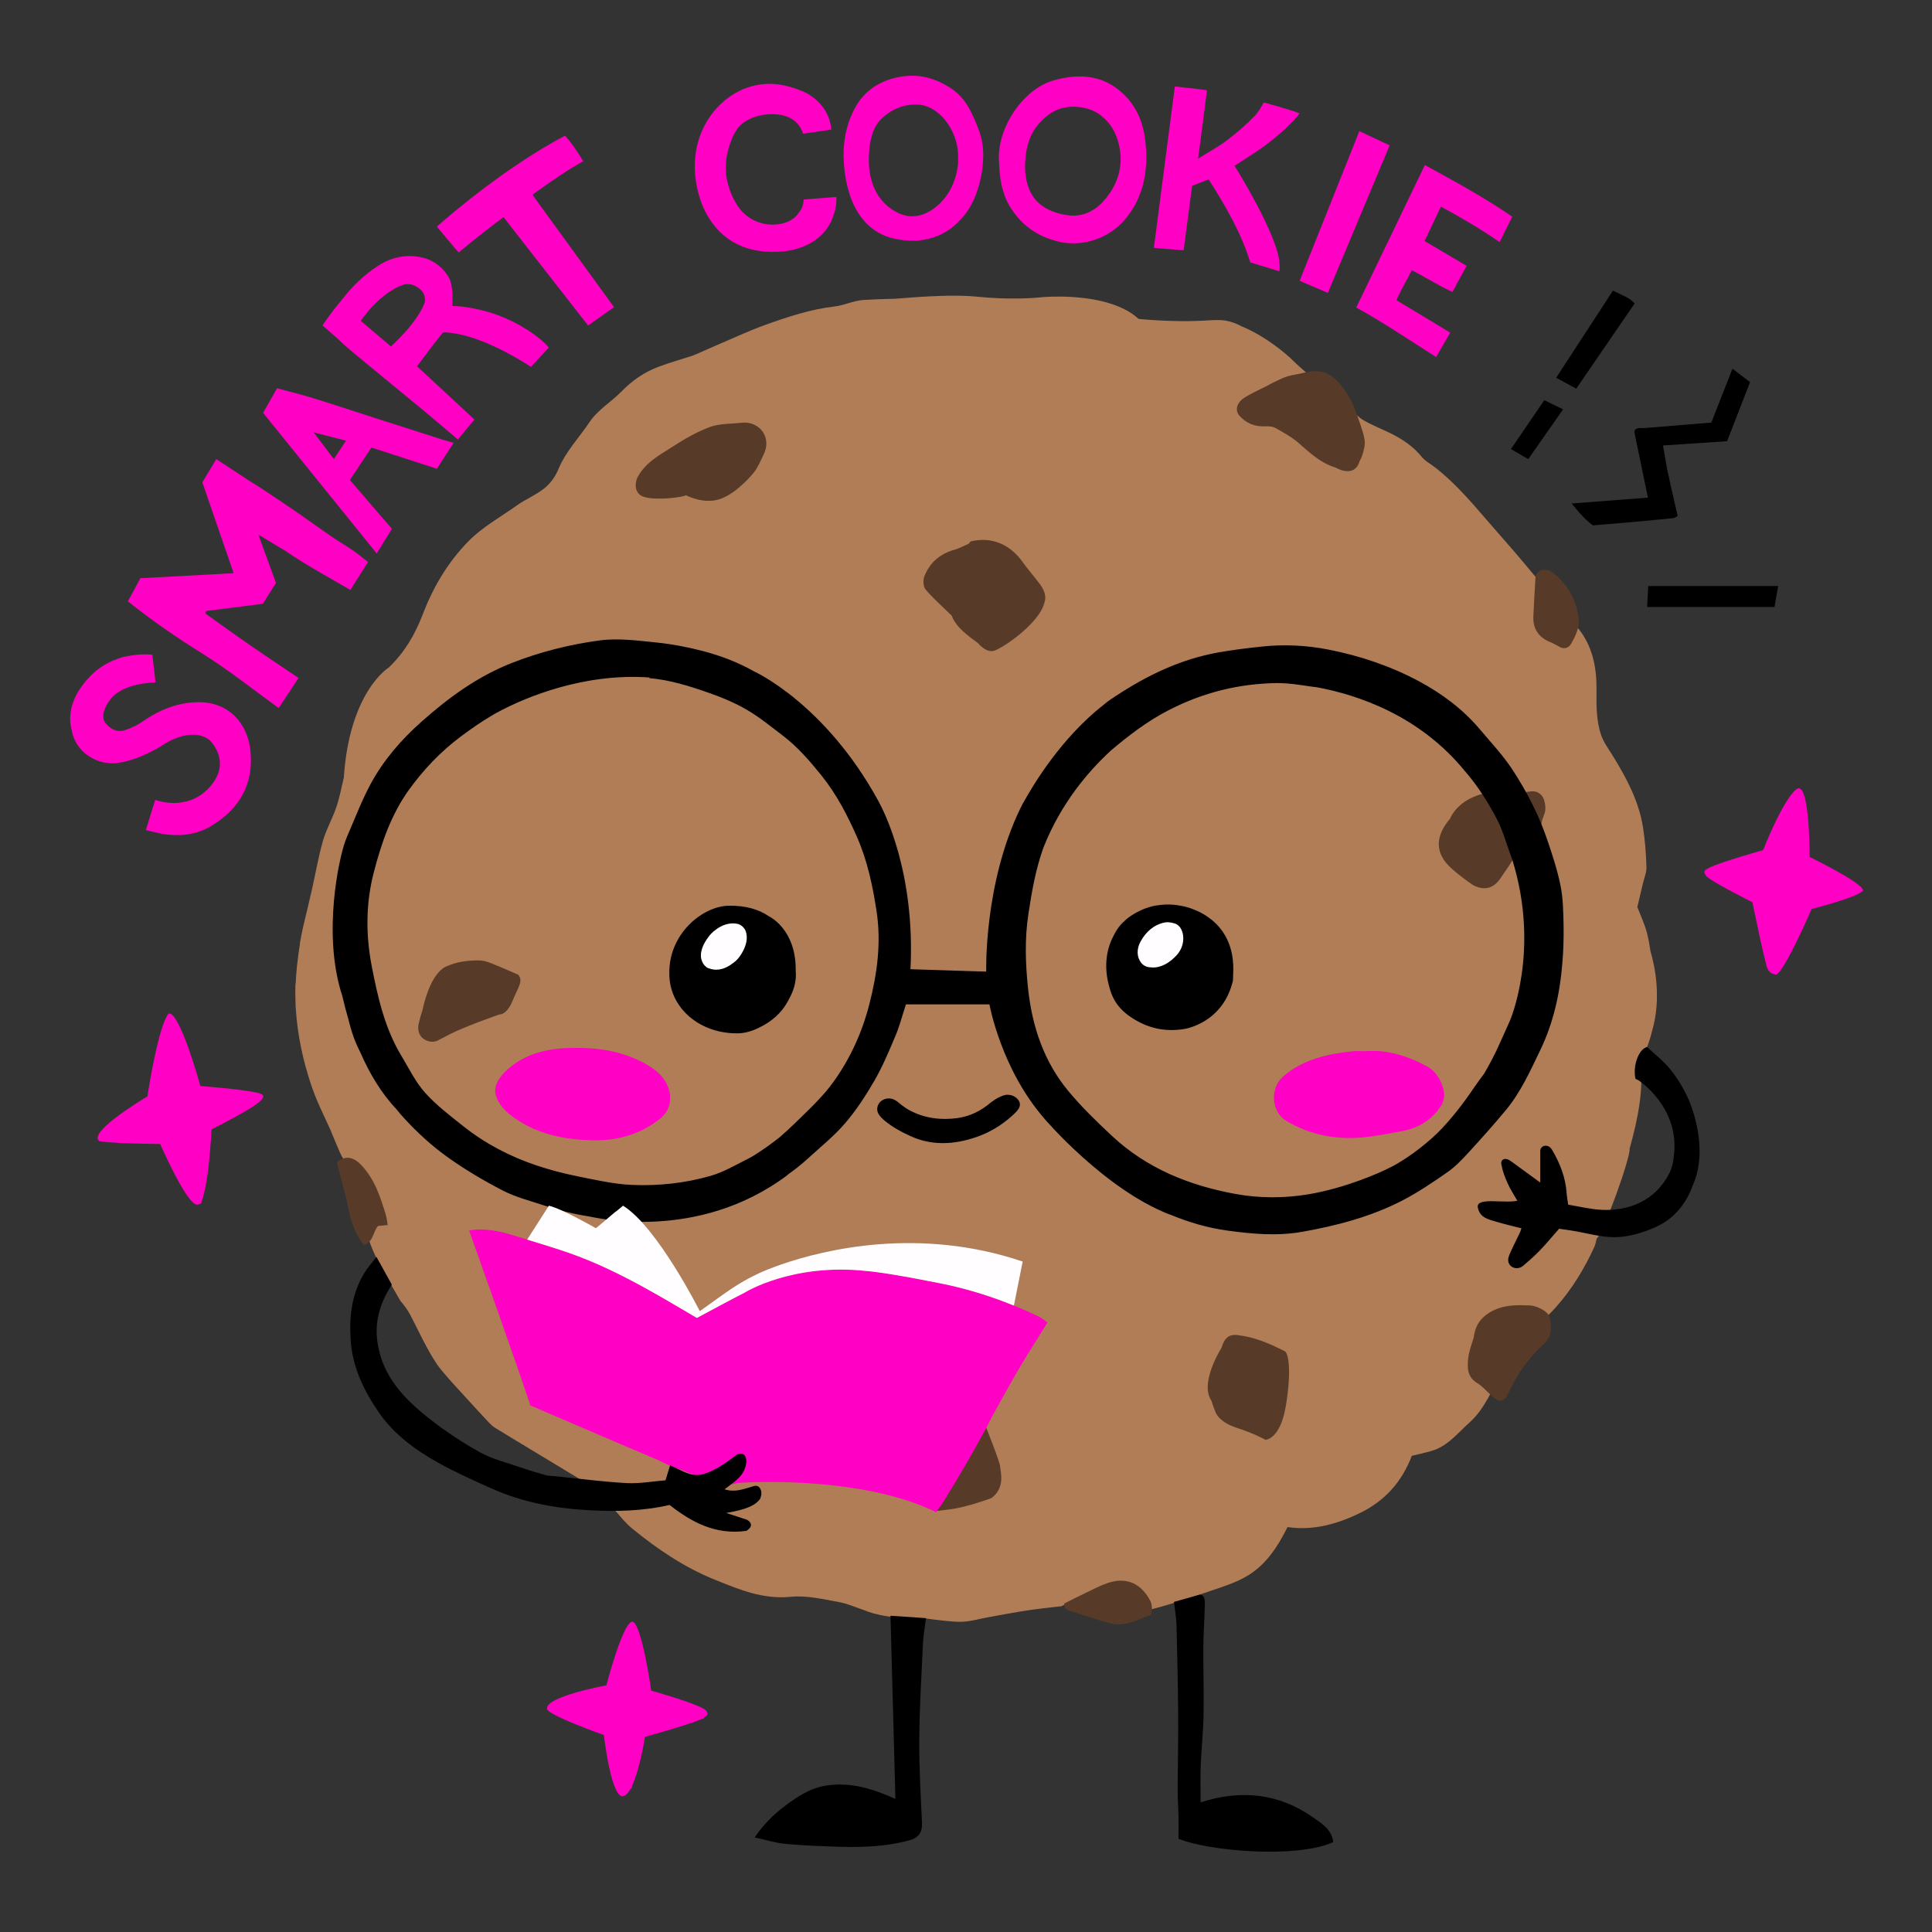<svg xmlns="http://www.w3.org/2000/svg" xmlns:xlink="http://www.w3.org/1999/xlink" width="512" zoomAndPan="magnify" viewBox="0 0 384 384" height="512" preserveAspectRatio="xMidYMid meet" version="1.0"><rect x="0" y="0" width="384" height="384" fill="#333333" stroke="none"/><defs><clipPath id="4cf097b09e"><path d="M 13.188 15 L 370.938 15 L 370.938 358 L 13.188 358 Z M 13.188 15 " clip-rule="nonzero"/></clipPath></defs><path fill="#b17d57" d="M 328.051 189.078 C 327.871 187.879 327.664 186.691 327.371 185.527 C 326.898 183.641 326.027 181.848 325.434 180.281 C 325.855 178.504 326.199 177.066 326.531 175.633 C 326.793 174.531 327.281 173.418 327.246 172.324 C 327.164 169.695 326.973 167.059 326.562 164.465 C 325.75 159.266 323.312 154.711 320.598 150.293 C 319.746 148.902 318.719 147.551 318.215 146.035 C 317.23 143.117 317.297 140.043 317.32 136.973 C 317.352 132.555 316.504 128.336 313.605 124.797 C 309.902 120.273 306.168 115.781 302.406 111.309 C 300.059 108.523 297.621 105.82 295.242 103.055 C 292.184 99.488 289.098 95.953 285.398 93.027 C 284.453 92.277 283.309 91.695 282.562 90.785 C 280.891 88.719 278.75 87.301 276.453 86.156 C 274.484 85.176 272.402 84.418 270.551 83.242 C 270.5 83.199 269.531 82.402 268.125 81.23 C 267.129 80.184 266.188 79.078 265.047 78.215 C 263.621 77.129 262.172 76.066 260.723 75.004 C 259.055 73.578 257.68 72.367 257.137 71.805 C 255.836 70.465 251.539 66.805 246.789 64.867 C 245.398 64.121 243.914 63.625 242.219 63.609 C 241.66 63.602 241.102 63.625 240.543 63.656 C 240.531 63.656 240.516 63.656 240.5 63.656 C 240.418 63.664 240.336 63.664 240.254 63.668 C 239.859 63.691 239.465 63.715 239.078 63.742 C 232.797 64.07 226.301 63.387 226.301 63.387 C 221.785 59.176 213.141 58.871 209.273 58.961 C 209.066 58.961 208.859 58.977 208.656 58.977 C 207.824 59.004 207.32 59.051 207.32 59.051 C 207.23 59.055 207.148 59.07 207.059 59.078 C 205.883 59.207 200.777 59.66 193.953 58.945 C 190.004 58.535 183.469 58.906 177.977 59.375 C 175.848 59.422 173.723 59.488 171.605 59.621 C 169.68 59.746 167.812 60.691 165.879 60.914 C 161.07 61.477 156.527 62.984 152.02 64.605 C 149.094 65.66 146.254 66.984 143.383 68.207 C 141.746 68.906 140.117 69.633 138.492 70.348 C 138.188 70.48 137.887 70.613 137.57 70.719 C 135.383 71.426 133.168 72.055 131.012 72.852 C 128.156 73.906 125.703 75.578 123.562 77.777 C 121.504 79.895 118.855 81.387 117.16 83.918 C 115.07 87.047 112.402 89.766 110.945 93.348 C 110.379 94.727 109.383 96.094 108.23 97.031 C 106.559 98.375 104.484 99.207 102.723 100.461 C 99.461 102.797 95.922 104.695 93.051 107.633 C 88.918 111.859 86.062 116.789 83.973 122.227 C 82.457 126.18 80.383 129.695 77.281 132.664 C 77.281 132.664 69.469 137.391 68.34 154.527 C 67.871 156.52 67.492 158.547 66.836 160.469 C 66.07 162.719 64.852 164.824 64.195 167.094 C 63.289 170.246 62.746 173.5 62.027 176.699 C 61.453 179.219 60.828 181.723 60.25 184.234 C 60.25 184.234 60.203 184.426 60.137 184.754 C 59.93 185.719 59.758 186.668 59.609 187.449 C 59.609 187.516 59.609 187.574 59.609 187.645 C 59.426 188.777 59.23 190.141 59.066 191.652 C 59.023 191.898 59 192.145 58.992 192.391 C 58.902 193.348 58.82 194.344 58.777 195.375 C 58.738 195.516 58.719 195.652 58.711 195.785 C 58.672 196.914 58.688 198.035 58.734 199.148 C 58.738 199.355 58.738 199.566 58.746 199.773 C 58.754 200.027 58.77 200.258 58.793 200.473 C 59.113 205.688 60.211 210.781 61.887 215.758 C 62.902 218.805 64.383 221.703 65.707 224.645 C 65.707 224.645 66.926 227.637 67.543 229.02 C 67.551 229.035 67.559 229.047 67.566 229.062 C 67.676 229.316 67.773 229.516 67.832 229.621 C 68.184 230.297 68.605 230.938 69.066 231.523 C 70.426 233.254 71.32 235.02 71.602 237.145 C 71.742 238.199 71.773 239.27 71.891 240.332 C 71.996 241.32 72.027 242.344 72.301 243.289 C 72.82 245.07 73.414 246.848 74.129 248.555 C 74.777 250.086 75.594 251.551 76.406 253.012 C 77.43 254.879 78.523 256.711 79.586 258.562 C 80.328 259.418 80.984 260.309 81.496 261.266 C 82.656 263.457 83.699 265.707 84.887 267.879 C 85.727 269.406 86.605 270.961 87.711 272.297 C 89.652 274.652 91.773 276.859 93.824 279.117 C 94.625 280 95.43 280.891 96.262 281.754 C 96.945 282.461 97.578 283.285 98.395 283.789 C 104.023 287.242 109.703 290.609 115.34 294.047 C 117.414 295.309 119.414 296.684 121.227 297.867 C 121.406 298.633 121.375 299.164 121.629 299.457 C 122.938 300.965 124.164 302.59 125.695 303.848 C 130.723 307.953 136.117 311.586 142.148 314.008 C 146.898 315.918 151.629 317.922 157.098 317.379 C 160.305 317.062 163.672 317.855 166.906 318.457 C 168.609 318.777 170.223 319.551 171.887 320.07 L 171.879 320.07 C 171.879 320.07 175.559 321.891 184.004 321.68 C 185.223 321.836 186.441 322.023 187.672 322.133 C 189.023 322.262 190.398 322.426 191.742 322.305 C 193.312 322.164 194.859 321.719 196.422 321.438 C 199.039 320.961 201.652 320.469 204.285 320.07 C 206.418 319.742 208.574 319.535 210.719 319.273 C 210.969 319.387 211.23 319.016 211.488 319.016 C 212.879 319.008 214.27 319.031 215.652 319.156 C 216.871 319.258 218.078 319.562 219.305 319.676 C 220.887 319.824 222.477 319.914 224.07 319.938 C 225.766 319.965 227.543 320.203 229.133 319.789 C 232.969 318.793 236.746 317.535 240.492 316.242 C 243.051 315.367 245.703 314.559 247.984 313.176 C 251.586 310.992 253.902 307.547 255.91 303.512 C 260.953 304.27 265.809 302.945 270.469 300.637 C 275.34 298.23 278.66 294.465 280.609 289.352 C 281.105 289.242 281.574 289.145 282.043 289.02 C 283.094 288.742 284.176 288.535 285.188 288.156 C 288.035 287.086 289.879 284.688 292.059 282.75 C 295.16 279.992 296.543 276.07 298.645 272.633 C 300.16 270.145 301.855 267.734 303.715 265.492 C 305.402 263.457 307.516 261.785 309.262 259.801 C 312.43 256.23 314.898 252.18 316.883 247.844 C 317.098 247.375 317.18 246.848 317.371 246.141 C 318.562 245.43 324.168 229.895 323.898 228.312 C 325.633 222.074 326.754 216.242 325.98 210.977 C 327.203 208.852 327.938 206.777 328.406 204.715 L 328.422 204.715 C 330.203 198.375 328.973 192.242 328.051 189.078 Z M 328.051 189.078 " fill-opacity="1" fill-rule="nonzero"/><path fill="#573b28" d="M 308.004 261.816 C 308.457 263.777 308.445 265.691 306.793 267.188 C 303.836 269.859 301.582 273.039 299.926 276.648 C 298.934 278.789 298.074 278.91 296.273 277.238 C 295.41 276.434 294.617 275.512 293.621 274.91 C 291.531 273.648 291.613 271.688 291.844 269.75 C 292.008 268.418 292.543 267.133 292.914 265.828 C 293.152 263.984 293.812 262.566 295.246 261.445 C 297.492 259.691 300.086 259.355 302.801 259.422 C 303.098 259.43 303.402 259.469 303.699 259.453 C 305.305 259.371 307.723 260.629 308.004 261.816 Z M 71.758 231.516 C 70.184 229.879 68.664 229.664 67.008 230.938 C 67.066 231.309 67.105 231.707 67.207 232.094 C 67.863 234.648 68.652 237.184 69.148 239.77 C 69.684 242.555 70.449 245.184 72.375 247.465 C 74.25 246.824 74.113 244.781 75.156 243.668 C 75.719 243.617 76.242 243.562 77.066 243.488 C 76.918 242.664 76.859 242.027 76.68 241.426 C 75.586 237.852 74.441 234.301 71.758 231.516 Z M 298.242 174.555 C 300.258 171.68 302.859 167.512 302.859 167.512 C 303.441 167.223 303.984 166.82 304.438 166.352 C 306.535 164.676 306.242 164.035 306.562 162.848 C 306.684 162.594 306.77 162.34 306.84 162.082 C 306.844 162.059 306.852 162.043 306.859 162.023 C 307.328 161.035 307.172 159.883 306.875 158.938 C 306.535 157.84 305.449 157.141 304.305 157.289 L 302.848 157.477 C 290.625 155.836 288.23 162.691 288.23 162.691 C 285.113 166.332 285.219 169.734 288.57 172.676 C 289.887 173.832 291.285 174.91 292.734 175.891 C 294.008 176.598 296.371 177.348 298.242 174.555 Z M 313.789 123.156 C 313.441 119.621 311.828 116.508 309.074 114.168 C 308.742 113.879 308.363 113.605 307.93 113.418 C 305.828 112.832 305.305 114.059 305.18 114.852 C 305.164 115.051 305.156 115.254 305.145 115.453 L 305.145 115.461 C 305.008 117.77 304.875 120.125 304.766 122.512 C 304.652 124.984 305.828 126.707 308.152 127.637 C 308.734 127.867 309.27 128.199 309.922 128.543 C 309.922 128.543 311.543 129.621 312.48 127.582 C 313.223 126.262 313.93 124.598 313.789 123.156 Z M 269.48 81.809 C 268.832 79.895 267.836 78.223 266.566 76.602 C 264.609 74.113 262.312 73.258 259.293 74.062 C 258.156 74.367 256.969 74.465 255.852 74.812 C 254.855 75.125 253.918 75.645 252.961 76.082 C 252.602 76.246 252.27 76.453 251.926 76.641 C 250.395 77.434 248.797 78.109 247.348 79.039 C 245.75 80.059 245.406 81.586 246.371 82.656 C 247.711 84.129 249.383 84.824 251.406 84.738 C 252.113 84.707 252.93 84.742 253.516 85.078 C 255.133 85.984 256.805 86.891 258.18 88.109 C 260.379 90.055 262.512 92.039 265.473 92.945 C 265.473 92.945 269.203 95.203 270.23 91.652 C 270.438 91.34 270.602 90.977 270.73 90.59 C 271.07 89.535 271.406 88.316 271.203 87.277 C 270.848 85.414 270.09 83.621 269.48 81.809 Z M 203.305 111.762 C 200.754 108.172 197.156 106.652 193.051 107.578 C 192.777 107.637 192.586 108.055 192.59 108.047 C 191.469 108.531 190.629 109.012 189.73 109.258 C 186.836 110.055 184.777 111.82 183.715 114.578 C 183.426 115.328 183.5 116.625 183.977 117.184 C 185.477 118.953 187.254 120.496 189.148 122.355 C 190.07 124.738 192.281 126.262 194.398 127.844 C 194.398 127.844 195.816 129.605 197.312 129.41 C 198.809 129.211 206.621 123.988 207.602 119.723 C 208.031 118.551 207.559 117.273 206.695 116.113 C 205.602 114.637 204.367 113.262 203.305 111.762 Z M 149.02 84.105 C 148.488 83.98 147.91 83.973 147.367 84.031 C 145.242 84.262 142.973 84.164 141.027 84.895 C 138.371 85.879 135.867 87.367 133.48 88.91 C 131.02 90.508 128.297 91.891 126.656 94.957 C 126.656 94.957 125.672 97.156 127.227 98.383 C 128.492 99.379 132.75 99.191 135.102 98.762 C 135.68 98.68 136.125 98.57 136.348 98.434 C 136.348 98.434 139.953 100.402 143.344 99.109 C 146.734 97.816 149.785 93.977 149.785 93.977 C 150.66 92.871 151.219 91.512 151.836 90.219 C 153.094 87.559 151.797 84.773 149.02 84.105 Z M 255.332 268.555 C 254.52 268.195 250.566 265.945 246.434 265.426 C 244.328 265.023 243.406 265.828 242.789 267.883 C 242.789 267.883 239.914 272.371 240.047 275.973 C 240.039 275.98 240.031 275.988 240.031 275.988 C 240.039 276.004 240.039 276.027 240.047 276.043 C 240.09 276.895 240.301 277.703 240.766 278.383 C 241.012 279.16 241.289 279.957 241.613 280.727 C 241.613 280.727 242.246 282.652 245.801 283.789 C 249.348 284.926 251.512 286.172 251.512 286.172 C 251.512 286.172 254.453 286.18 255.578 279.406 C 256.699 272.641 256.141 268.91 255.332 268.555 Z M 196.004 283.723 C 196.004 283.723 191.129 291.871 189.93 294.168 C 188.734 296.461 185.738 300.383 185.738 300.383 L 189.016 299.961 C 192.293 299.539 197.051 297.762 197.051 297.762 C 199.938 295.621 198.793 292.375 198.793 291.531 C 198.793 290.676 196.004 283.723 196.004 283.723 Z M 220.07 314.668 C 218.531 315.203 217.082 315.984 215.602 316.688 C 214.285 317.312 212.984 317.988 211.512 318.719 C 211.512 318.719 211.43 319.734 212.293 320.023 C 215.059 320.961 217.84 321.875 220.648 322.641 C 223.578 323.441 226.086 321.891 228.754 320.969 C 228.754 320.969 229.258 319.758 228.699 318.309 C 226.871 314.742 223.93 313.324 220.07 314.668 Z M 97.539 191.418 C 96.773 191.113 95.914 190.875 95.102 190.883 C 92.961 190.895 90.852 191.125 88.836 192.039 C 88.836 192.039 85.773 192.715 84.012 200.582 L 84.02 200.598 C 83.707 201.562 83.422 202.535 83.199 203.516 C 82.945 204.645 83.238 206.066 84.582 206.719 C 85.133 206.988 85.645 207.09 86.137 207.055 C 86.137 207.055 86.168 207.055 86.219 207.039 C 86.664 206.988 87.094 206.816 87.504 206.535 C 87.957 206.316 88.547 206.035 89.332 205.605 C 92.023 204.156 99.23 201.637 99.23 201.637 C 99.23 201.637 100.699 201.809 101.852 198.973 C 103.004 196.133 104.062 195.012 103.004 193.734 C 101.273 192.992 99.43 192.152 97.539 191.418 Z M 97.539 191.418 " fill-opacity="1" fill-rule="nonzero"/><g clip-path="url(#4cf097b09e)"><path fill="#ff00c4" d="M 138.371 36.371 C 137.703 32.234 138.207 28.102 140.371 24.336 C 143.547 18.816 149.637 15.512 156.133 17.043 C 157.285 17.316 158.387 17.652 159.395 18.098 C 159.395 18.098 164.668 19.922 165.238 25.746 C 163.055 26.074 161.203 26.348 159.625 26.586 C 157.938 21.363 151.352 22.895 151.352 22.895 C 149.316 23.25 147.391 24.301 146.402 25.809 C 145.566 27.086 145.027 28.613 144.652 30.109 C 144.238 31.75 144.141 33.34 144.34 34.863 L 144.328 34.855 C 144.328 34.855 144.371 35.242 144.512 35.852 C 144.527 35.926 144.543 35.992 144.566 36.066 C 144.875 37.402 145.574 39.609 147.02 41.48 C 148.957 44.008 152.312 45.152 155.418 44.445 C 156.684 44.156 157.938 43.516 158.773 42.277 C 158.801 42.238 158.832 42.195 158.867 42.156 C 158.883 42.133 158.906 42.121 158.922 42.09 C 159.375 41.48 159.68 40.707 159.738 39.66 C 161.699 39.504 163.648 39.348 165.605 39.191 C 165.613 39.184 165.641 39.156 165.641 39.156 L 165.605 39.191 L 165.598 39.191 L 165.598 39.199 L 166.23 39.148 C 166.305 40.695 165.953 42.074 165.531 43.168 C 165.285 43.867 164.965 44.504 164.586 45.09 C 164.586 45.09 164.586 45.098 164.578 45.098 C 164.488 45.238 164.398 45.375 164.312 45.508 C 164.289 45.543 164.25 45.59 164.25 45.59 L 164.25 45.582 C 162.289 48.234 158.988 49.695 155.434 49.988 C 149.492 50.477 144.371 48.672 141.039 43.555 C 139.672 41.465 138.773 38.859 138.371 36.371 Z M 91.176 50.172 C 91.176 50.172 95.316 46.688 100.09 43.152 L 102.164 45.828 C 107.094 52.148 111.973 58.402 116.887 64.695 C 118.684 63.426 120.352 62.25 122.051 61.055 C 117.145 54.297 112.305 47.625 107.391 40.871 L 107.391 40.863 C 107.289 40.723 107.184 40.582 107.078 40.441 L 105.832 38.703 C 105.832 38.703 112.402 33.891 115.926 32.055 C 115.504 31.34 115.078 30.672 114.676 30.078 C 114.062 29.141 113.422 28.234 112.887 27.641 C 112.543 27.219 112.32 26.965 112.32 26.965 C 100.254 33.293 88.59 43.48 86.828 45.039 C 87.973 46.414 90.523 49.488 91.176 50.172 Z M 112.336 208.324 C 108 208.57 103.719 209.727 100.375 213.039 C 99.133 214.273 97.988 215.945 98.59 217.832 C 99.191 219.711 100.641 221.086 102.285 222.23 C 106.996 225.52 112.359 226.547 117.941 226.648 C 122.871 226.738 127.43 225.395 131.293 222.273 C 132.887 220.988 133.5 218.961 133.07 217 C 132.363 213.797 129.66 212.066 127.043 210.797 C 122.535 208.621 117.594 208.086 112.336 208.324 Z M 227.594 27.656 C 228.328 33.598 227.438 39.246 223.387 43.871 C 220.441 47.23 215.297 49.234 210.277 47.996 C 206.012 46.941 202.852 44.609 200.656 40.93 C 199.105 38.316 198.695 35.359 198.59 32.559 C 197.898 25.82 203.133 17.77 209.395 15.988 C 214.91 14.41 219.914 14.992 223.941 19.352 C 226.062 21.633 227.207 24.551 227.594 27.656 Z M 221.273 25.801 C 220.969 25.25 220.605 24.715 220.152 24.203 C 218.559 22.391 216.68 21.477 214.242 21.254 C 211.117 20.965 208.754 22.129 206.738 24.301 C 205.266 25.883 204.426 27.723 204.078 29.684 L 204.07 29.684 C 204.07 29.684 202.969 34.426 204.777 38.086 C 204.801 38.137 204.836 38.199 204.867 38.258 C 204.91 38.348 204.949 38.434 205 38.516 L 205 38.508 C 205.953 40.246 207.988 42.215 212.426 42.816 L 212.398 42.797 C 214.805 43.113 217.199 42.215 219.074 40.242 C 225.734 33.184 221.273 25.801 221.273 25.801 Z M 51.969 217.469 C 50.273 216.621 39.84 215.863 39.84 215.863 C 35 199.059 33.41 201.57 33.41 201.57 C 31.582 204.141 29.828 214.512 29.293 217.922 C 27.07 219.258 17.367 225.273 19.797 226.828 C 19.797 226.828 21.762 227.266 31.844 227.379 C 32.926 229.828 37.375 239.605 39.246 239.441 C 39.477 239.375 39.707 239.309 39.938 239.242 C 40.207 238.52 40.398 237.793 40.578 237.055 C 41.672 232.836 42.035 224.48 42.035 224.48 C 49.055 220.879 53.664 218.316 51.969 217.469 Z M 263.926 58.211 C 268.031 48.418 272.066 38.777 276.207 28.891 C 274.164 27.93 272.305 27.062 270.18 26.066 C 266.188 36.074 262.32 45.773 258.312 55.809 C 260.164 56.605 262 57.387 263.926 58.211 Z M 167.672 30.109 C 167.672 30.102 167.672 30.094 167.672 30.086 C 167.68 29.59 167.699 29.305 167.699 29.305 L 167.723 29.344 C 167.871 26.758 168.504 24.203 169.805 21.684 C 171.766 17.895 175.156 15.801 179.426 15.184 C 182.91 14.68 186.02 15.621 188.926 17.488 C 191.973 19.457 193.281 22.562 194.516 25.762 C 195.18 27.465 195.43 29.164 195.418 30.859 L 195.43 30.828 C 195.43 30.828 195.586 39.066 190.668 43.91 L 190.668 43.879 C 186.309 48.672 180.207 47.781 180.207 47.781 C 168.125 47.156 167.613 33.578 167.672 30.109 Z M 178.371 42.254 C 179.746 42.961 181.359 43.184 182.859 42.789 C 183.93 42.508 185.18 41.91 186.457 40.754 C 187.938 39.41 189.387 37.492 190.102 34.426 C 190.125 34.352 190.137 34.273 190.16 34.199 C 190.199 34.039 190.219 33.859 190.25 33.688 C 190.316 33.363 190.375 33.035 190.406 32.707 C 190.414 32.664 190.422 32.625 190.43 32.59 L 190.414 32.582 C 190.441 32.172 190.457 31.766 190.422 31.371 C 190.629 26.707 187.223 21.223 182.66 20.801 C 178.793 20.445 174.676 22.941 173.543 26.164 C 173.418 26.52 173.32 26.871 173.223 27.227 L 173.219 27.227 C 173.219 27.227 173.203 27.285 173.18 27.375 C 172.914 28.398 172.762 29.426 172.734 30.449 C 172.48 33.984 173.062 39.527 178.371 42.254 Z M 370.285 176.902 C 369.84 175.254 359.676 170.328 359.676 170.328 C 359.676 170.328 359.742 154.578 356.977 156.918 C 354.211 159.258 350.441 168.953 350.441 168.953 C 336.746 172.898 338.68 173.062 339.043 173.98 C 339.41 174.895 348.301 179.324 348.301 179.324 C 348.434 179.977 348.574 180.652 348.723 181.32 C 349.438 184.613 350.078 187.926 350.91 191.18 C 351.164 192.16 351.312 193.555 353.09 193.703 C 354.852 192.754 360.078 180.676 360.078 180.676 C 370.953 177.793 370.285 176.902 370.285 176.902 Z M 21.926 151.703 C 21.926 151.703 22.066 151.719 22.332 151.711 C 22.395 151.711 22.453 151.703 22.512 151.703 C 22.629 151.695 22.773 151.688 22.93 151.684 C 23.039 151.676 23.152 151.66 23.262 151.652 C 24.98 151.457 28.281 150.695 32.719 147.855 C 32.719 147.855 37.91 144.371 41.566 147.016 C 41.566 147.016 46.004 151.004 42.109 155.914 C 37.543 161.664 30.848 158.977 30.848 158.977 C 30.191 161.094 29.613 162.949 28.988 164.98 C 30.316 165.281 31.457 165.609 32.609 165.789 C 35.871 166.285 39.098 165.879 41.895 164.215 C 47.52 160.855 50.473 155.953 49.773 149.18 C 49.223 143.844 45.566 139.59 39.633 139.566 C 35.469 139.551 31.789 141.016 28.391 143.375 C 27.309 144.129 26.059 144.723 24.801 145.129 C 23.172 145.664 21.812 144.805 20.867 143.598 C 19.797 141.773 21.551 139.445 22.223 138.66 C 22.305 138.57 22.379 138.465 22.469 138.387 C 24.777 136.336 27.648 135.844 30.914 135.605 C 30.719 133.93 30.52 132.25 30.273 130.125 C 30.273 130.125 28.16 129.855 25.457 130.391 C 24.922 130.465 24.398 130.578 23.902 130.754 C 23.797 130.793 23.703 130.836 23.598 130.875 C 22.215 131.328 20.773 132.02 19.434 133.066 C 19.426 133.074 19.418 133.082 19.41 133.09 C 19.285 133.184 19.168 133.273 19.039 133.371 C 19.039 133.371 18.781 133.578 18.395 133.941 C 18.223 134.098 18.059 134.262 17.902 134.426 C 17.648 134.684 17.383 134.977 17.094 135.309 C 17.094 135.309 17.094 135.309 17.094 135.316 C 15.344 137.367 13.211 140.852 14.191 144.879 L 14.199 144.871 C 14.281 145.406 14.414 145.961 14.637 146.547 C 15.844 149.766 18.988 151.555 21.926 151.703 Z M 129.441 336.031 C 129.441 336.031 129.434 336.031 129.434 336.027 C 129.434 336.004 127.383 321.578 125.496 322.355 C 123.598 323.137 120.527 334.973 120.527 334.973 C 120.527 334.973 108.238 337.223 108.738 339.672 C 108.996 340.938 119.824 344.793 120.008 344.844 C 120.016 344.859 120.023 344.871 120.031 344.887 C 120.121 345.637 121.586 358.027 124.039 356.965 C 124.508 356.766 124.938 356.238 125.34 355.512 C 125.398 355.512 125.465 355.504 125.523 355.504 C 125.59 355.242 125.66 354.984 125.727 354.715 C 127.266 351.27 128.188 345.223 128.188 345.223 C 134.43 343.453 137.695 342.453 139.285 341.73 C 139.516 341.656 139.723 341.59 139.953 341.523 C 139.926 341.492 139.91 341.465 139.879 341.426 C 140.797 340.898 140.734 340.512 140.355 340.016 C 139.457 338.824 129.555 336.062 129.441 336.031 Z M 94.301 83.383 C 93.223 84.684 92.203 85.91 91.008 87.359 C 88.723 85.422 86.648 83.629 84.539 81.883 C 80.613 78.637 76.664 75.414 72.73 72.168 L 72.73 72.176 L 72.449 71.93 C 71.527 71.172 70.605 70.414 69.691 69.648 C 68.719 68.84 67.789 67.977 66.883 67.102 L 64.102 64.688 C 64.102 64.688 65.609 62.332 67.98 59.531 C 70.004 56.918 72.367 54.605 75.223 52.781 C 77.973 51.02 80.984 50.426 84.227 51.266 C 86.449 51.844 88.309 53.426 89.363 55.43 C 89.379 55.461 90.18 57.215 89.891 60.816 C 89.891 60.816 93.668 60.734 99.102 62.684 C 103.273 64.293 107.035 66.723 109.086 69.078 C 107.934 70.324 106.754 71.598 105.527 72.926 C 105.266 72.762 105.027 72.598 104.773 72.434 C 102.367 70.898 94.484 66.195 88.18 66.047 C 88.062 66.113 87.949 66.195 87.875 66.285 C 86.203 68.328 84.656 70.465 82.887 72.801 C 86.598 76.254 90.367 79.754 94.301 83.383 Z M 84.418 60.105 C 84.598 59.055 84.309 58.145 83.395 57.395 C 81.699 55.996 80.152 56.598 80.152 56.598 C 75.363 58.238 71.707 63.766 71.707 63.766 C 73.766 65.52 75.668 67.141 77.699 68.863 C 77.945 68.625 78.18 68.418 78.41 68.199 C 79.891 66.773 83.266 63.305 84.418 60.105 Z M 253.902 50.082 C 253.898 50.055 253.891 50.016 253.875 49.988 C 253.762 49.602 253.637 49.215 253.504 48.836 C 251.145 42.082 245.375 32.953 245.375 32.953 C 248.172 31.141 251.012 29.426 253.57 27.246 C 256.812 24.605 258.312 22.555 258.312 22.555 C 256.617 21.805 251.184 20.363 251.184 20.363 C 250.641 21.379 250.09 22.188 249.594 22.82 C 249.578 22.836 249.555 22.852 249.539 22.871 C 247.836 24.656 245.965 26.297 244 27.789 C 242.254 29.129 240.293 30.176 238.113 31.555 C 238.484 29.238 239.824 18.164 239.906 18.008 C 239.988 17.844 235.184 17.375 235.184 17.375 C 234.625 17.309 234.07 17.234 233.512 17.168 C 232.113 27.938 230.746 38.465 229.34 49.266 C 231.312 49.422 233.305 49.586 235.25 49.742 C 235.84 45.336 236.395 41.117 236.945 36.941 C 238.188 36.453 239.234 36.043 240.227 35.656 C 243.613 40.953 246.715 46.316 248.5 52.148 C 250.426 52.734 252.215 53.285 254.305 53.922 C 254.418 52.551 254.238 51.285 253.902 50.082 Z M 283.574 211.918 C 279.746 209.875 275.719 208.57 271.398 208.941 C 270.438 208.941 269.582 208.859 268.734 208.953 C 263.793 209.488 259.027 210.559 255.094 213.902 C 252.379 216.211 252.602 220.938 255.652 222.773 C 260.352 225.602 265.531 226.566 270.961 226.062 C 273.48 225.824 275.969 225.312 278.469 224.867 C 281.68 224.293 284.328 222.824 286.23 220.074 C 287.094 218.836 287.211 217.527 286.824 216.227 C 286.289 214.43 285.293 212.84 283.574 211.918 Z M 269.57 61.113 C 275.629 64.5 279.941 67.496 285.441 70.957 C 286.25 69.523 287.324 67.754 288.246 66.121 C 284.75 63.98 281.48 62.043 277.562 59.672 C 278.422 57.594 279.746 55.484 280.617 53.691 C 282.914 54.883 285.797 56.688 288.684 58.031 C 289.547 56.367 290.652 54.457 291.5 52.832 C 288.555 51.102 285.836 49.488 283.145 47.906 C 284.223 45.633 285.27 43.418 286.395 41.059 C 290.43 43.27 293.68 45.129 298.066 48.113 C 298.898 46.363 299.695 44.891 300.562 43.055 C 295.023 39.246 289.07 36.008 283.203 32.797 C 278.566 42.434 274.105 51.711 269.57 61.113 Z M 87.848 87.344 C 88.5 87.551 89.164 87.723 90.164 88.004 C 89 89.809 87.938 91.469 86.836 93.168 C 82.441 91.742 78.195 90.367 73.824 88.949 C 72.492 90.953 71.117 93.027 69.543 95.402 C 72.293 98.605 75.066 101.82 77.891 105.105 C 76.992 106.57 75.988 108.195 74.875 110.008 C 67.355 100.699 59.871 91.43 52.293 82.055 C 53.156 80.539 54.02 79.008 55.059 77.176 C 57.461 77.828 59.863 78.398 62.219 79.129 C 66.383 80.414 70.523 81.789 74.672 83.125 C 79.074 84.543 83.461 85.949 87.848 87.344 Z M 68.77 87.582 C 66.621 87.031 64.664 86.535 62.703 86.035 C 62.59 86 62.488 85.953 62.258 85.879 C 62.422 86.059 62.48 86.125 62.547 86.191 C 63.781 87.828 65.016 89.469 66.359 91.258 C 67.238 89.914 67.93 88.852 68.77 87.582 Z M 65.707 106.516 C 63.707 105.148 61.75 103.703 59.75 102.328 C 58.969 101.793 58.191 101.258 57.41 100.73 L 57.418 100.73 L 57.246 100.617 C 55.445 99.395 53.648 98.168 51.82 96.984 C 51.023 96.473 50.219 95.977 49.418 95.477 L 42.988 91.25 L 42.562 91.957 L 40.215 95.863 C 42.406 102.223 44.375 107.957 46.438 113.922 C 40.059 114.266 33.922 114.598 27.902 114.926 C 27.082 116.441 26.355 117.785 25.418 119.523 C 30.16 123.305 35.105 126.723 40.273 129.938 C 45.477 133.184 50.293 137.047 55.395 140.727 C 56.734 138.695 58.012 136.75 59.336 134.746 C 55.887 132.418 52.816 130.398 49.797 128.305 C 46.785 126.223 43.828 124.078 40.844 121.953 C 40.875 121.781 40.914 121.613 40.941 121.441 C 44.652 120.965 48.363 120.496 52.242 120 C 53.031 118.742 53.848 117.457 54.852 115.863 C 53.758 112.852 52.598 109.676 51.344 106.25 C 53.203 107.371 54.816 108.344 56.711 109.48 C 60.621 112.184 65.082 114.605 69.641 117.258 C 70.879 115.289 72.039 113.453 73.148 111.703 C 72.004 110.816 71.066 110.031 70.062 109.34 C 68.629 108.375 67.133 107.496 65.707 106.516 Z M 187 255.094 C 182.637 254.223 178.266 253.363 173.855 252.789 C 173.305 252.715 172.758 252.664 172.207 252.613 C 157.465 251.008 148.051 256.883 148.051 256.883 L 148.066 256.883 C 144.84 258.523 141.664 260.27 138.512 261.941 C 135.301 260.078 132.031 258.109 128.691 256.25 C 126.082 254.805 123.434 253.414 120.73 252.152 C 118.23 250.984 115.68 249.922 113.078 249.016 C 109.527 247.785 105.906 246.727 102.305 245.613 C 101.891 245.488 101.465 245.363 101.043 245.242 C 100.953 245.219 100.879 245.199 100.789 245.176 C 99.793 244.902 98.789 244.68 97.77 244.543 C 94.754 244.121 93.25 244.59 93.25 244.59 C 93.25 244.59 105.094 277.832 105.363 279.316 C 105.363 279.316 120.113 285.676 130.789 290.199 C 132.273 290.973 133.809 291.656 135.426 292.152 C 138.445 293.418 140.66 294.328 141.359 294.574 C 141.359 294.574 142.477 295.785 146.734 294.738 C 146.742 294.738 170.086 292.977 185.73 300.383 L 186.062 300.578 C 186.062 300.578 186.281 300.266 186.66 299.68 C 186.777 299.566 186.883 299.457 186.973 299.32 C 188.355 297.117 189.73 294.895 191.039 292.645 C 192.91 289.492 195.113 285.617 197.289 281.367 C 198.703 278.789 200.121 276.219 201.578 273.664 C 203.66 270.008 205.965 266.488 208.203 262.848 C 207.648 262.477 207.031 261.941 206.324 261.602 C 200.145 258.672 193.715 256.43 187 255.094 Z M 187 255.094 " fill-opacity="1" fill-rule="nonzero"/></g><path fill="#000000" d="M 176.992 321.141 C 179.395 321.301 181.648 321.457 184.051 321.621 C 183.832 323.352 183.52 325.031 183.441 326.727 C 183.141 333.105 182.754 339.496 182.711 345.875 C 182.668 351.312 183 356.75 183.254 362.18 C 183.344 364.113 182.688 365.242 180.77 365.77 C 176.375 366.98 171.879 367.18 167.367 367.07 C 163.613 366.973 159.852 366.824 156.109 366.488 C 154.199 366.32 152.332 365.711 150.051 365.211 C 150.027 365.203 150.016 365.176 150.027 365.152 C 151.621 362.828 153.582 360.777 155.836 359.082 C 158.348 357.188 160.949 355.383 164.324 354.879 C 169.227 354.145 173.598 355.605 177.969 357.539 C 177.641 345.379 177.32 333.336 176.992 321.141 Z M 261.043 361.262 C 254.172 356.402 246.602 355.645 238.633 358.238 C 238.633 355.711 238.559 353.246 238.656 350.793 C 238.781 347.531 239.16 344.27 239.215 341.012 C 239.297 336.359 239.141 331.703 239.176 327.043 C 239.191 324.395 239.438 321.75 239.457 319.098 C 239.465 318.242 239.609 317.082 238.461 316.949 C 236.605 317.469 234.953 317.93 233.34 318.391 C 233.52 320.004 233.793 321.48 233.84 322.961 C 233.996 328.91 234.129 334.859 234.172 340.809 C 234.211 345.84 234.082 350.867 234.07 355.898 C 234.062 357.562 234.203 359.227 234.234 360.883 C 234.262 362.434 234.238 363.984 234.238 365.457 C 239.734 367.828 257.504 369.5 264.969 366.148 C 264.758 363.652 262.684 362.418 261.043 361.262 Z M 327.609 116.465 C 327.543 117.629 327.477 118.898 327.379 120.652 C 335.809 120.652 344.055 120.652 352.695 120.652 C 352.887 119.547 353.133 118.141 353.422 116.465 C 344.723 116.465 336.191 116.465 327.609 116.465 Z M 324.902 60.32 C 323.805 59.078 322.531 58.773 320.586 57.766 C 316.852 63.5 313.172 69.145 309.301 75.086 C 310.75 75.867 311.922 76.508 313.293 77.242 C 317.164 71.598 320.973 66.047 324.902 60.32 Z M 310.668 81.363 C 309.203 80.645 308.125 80.117 306.941 79.535 C 304.785 82.695 302.676 85.793 300.312 89.254 C 301.465 89.93 302.539 90.555 303.754 91.258 C 306.086 87.922 308.301 84.75 310.668 81.363 Z M 148.438 302.055 C 146.871 301.543 145.605 301.125 144.34 300.711 C 148.637 299.969 150.109 299.16 151.062 297.949 C 151.441 297.02 151.398 296.379 151.047 295.793 C 150.816 295.398 150.332 295.223 149.895 295.355 C 147.82 295.957 146.066 296.691 144.016 296.008 C 145.902 294.508 147.992 293.43 148.32 290.75 C 148.387 290.074 148.281 288.453 146.562 289.047 C 144.973 290.246 143.391 291.41 141.656 292.258 C 140.504 292.82 139.07 293.32 137.875 293.133 C 136.297 292.891 134.824 291.938 133.191 291.23 C 132.898 292.184 132.617 293.117 132.273 294.227 C 129.688 294.426 127.102 294.91 124.551 294.777 C 119.844 294.516 115.16 293.898 110.461 293.422 C 109.777 293.355 109.07 293.371 108.418 293.188 C 106.633 292.688 104.863 292.145 103.117 291.543 C 100.543 290.652 97.832 290 95.48 288.699 C 91.988 286.754 88.598 284.539 85.453 282.066 C 80.391 278.078 75.965 273.598 75.008 266.672 C 74.406 262.344 75.707 258.719 77.875 255.324 C 76.91 253.586 75.938 251.824 74.828 249.824 C 73.996 250.91 73.125 251.863 72.465 252.938 C 69.953 257.008 69.395 261.445 69.684 266.191 C 70.02 271.703 72.309 276.391 75.289 280.723 C 78.285 285.074 82.574 288.223 87.176 290.773 C 90.613 292.68 94.219 294.293 97.816 295.898 C 103.934 298.625 110.469 299.812 117.086 300.168 C 122.395 300.457 127.754 300.355 133.086 299.121 C 137.496 302.582 142.254 305.125 148.355 304.27 C 149.918 303.281 149.129 302.418 148.438 302.055 Z M 152.832 182.125 C 150.832 180.742 148.215 179.977 144.871 180.016 C 139.777 180.066 132.863 185.496 133.035 193.562 C 133.027 200.285 139.039 205.5 146.684 205.383 C 148.176 205.359 149.723 204.875 151.188 204.09 C 153.094 203.152 155.383 201.488 156.824 198.57 C 157.812 196.809 158.34 194.887 158.156 193.02 C 158.297 184.641 152.832 182.125 152.832 182.125 Z M 299.328 220.609 C 296.898 223.543 294.355 226.383 291.777 229.191 C 290.52 230.559 289.203 231.922 287.695 232.977 C 284.832 234.969 281.926 236.945 278.84 238.551 C 272.543 241.824 265.727 243.617 258.766 244.84 C 253.824 245.711 248.914 245.266 243.973 244.59 C 239.996 244.047 236.227 242.926 232.582 241.41 L 232.59 241.438 C 219.578 236.453 207.578 222.34 207.578 222.34 L 207.586 222.34 C 198.934 212.426 196.66 199.625 196.66 199.625 C 191.066 199.625 185.59 199.625 180.062 199.625 C 179.336 201.852 178.809 203.91 177.996 205.844 C 176.719 208.879 175.434 211.949 173.797 214.793 C 172.078 217.773 170.168 220.699 167.93 223.301 C 165.699 225.891 162.973 228.062 160.438 230.387 C 159.203 231.523 157.887 232.539 156.535 233.5 L 156.453 233.602 C 138.512 247.027 118.09 241.93 117.176 241.797 L 117.184 241.797 C 114.141 241.32 111.145 240.594 108.188 239.605 C 105.414 238.676 102.516 237.965 99.949 236.633 C 96.062 234.621 92.246 232.371 88.703 229.805 C 85.668 227.613 82.867 225.023 80.332 222.266 C 79.793 221.688 79.281 221.078 78.785 220.453 C 75.75 217.238 73.461 213.359 71.723 209.395 C 71.215 208.383 70.738 207.359 70.352 206.305 C 69.883 205.039 69.527 203.738 69.199 202.434 C 68.754 200.918 68.375 199.434 68.055 198.02 C 63.789 185.078 67.906 169.645 67.922 169.605 C 68.203 168.434 68.555 167.266 69.043 166.137 C 70.562 162.637 71.914 159.051 73.727 155.707 C 76.27 151.035 79.734 147.039 83.734 143.48 C 89.141 138.676 94.863 134.477 101.668 131.797 C 107.324 129.566 113.191 128.098 119.145 127.293 C 122.824 126.797 126.676 127.316 130.418 127.695 C 133.59 128.023 136.773 128.625 139.859 129.441 C 143.414 130.383 146.793 131.691 149.945 133.48 L 149.941 133.477 C 149.941 133.477 164.004 139.84 174.578 159.199 C 175.766 161.348 181.922 173.469 180.965 192.641 L 196.02 193.117 C 196.02 193.117 195.508 175.809 202.746 160.789 C 202.746 160.789 202.844 160.598 203.023 160.246 C 203.105 160.082 203.172 159.918 203.262 159.758 C 203.336 159.617 203.422 159.48 203.504 159.348 C 205.438 155.84 210.992 146.645 219.258 140.16 C 219.734 139.758 220.219 139.371 220.73 139.023 C 220.961 138.867 221.199 138.719 221.438 138.562 C 221.578 138.465 221.711 138.371 221.855 138.273 L 221.863 138.281 C 228.031 134.219 234.617 131.055 241.98 129.707 C 244.84 129.188 247.742 128.84 250.633 128.527 C 255.094 128.035 259.562 128.238 263.957 129.094 C 270.27 130.324 276.379 132.375 282.016 135.398 C 286.57 137.844 290.766 140.949 294.184 145.012 C 296.422 147.672 298.793 150.172 300.703 153.117 C 303.434 157.328 305.73 161.73 307.367 166.457 C 308.445 169.562 309.484 172.719 310.148 175.93 C 310.676 178.492 310.719 181.172 310.77 183.801 C 310.824 186.395 310.734 188.996 310.52 191.578 C 310.027 197.508 308.766 203.258 306.168 208.664 C 304.168 212.816 302.289 217.031 299.328 220.609 Z M 174.227 181.145 C 173.461 176.105 172.414 171.086 170.316 166.316 C 168.406 161.984 166.258 157.848 163.285 154.148 C 160.973 151.281 158.578 148.488 155.633 146.242 C 153.27 144.445 150.957 142.539 148.402 141.051 C 145.984 139.648 143.344 138.562 140.699 137.641 C 136.922 136.328 133.094 135.125 129.086 134.789 L 129.078 134.656 C 115.926 133.719 104.461 138.695 99.824 141.082 C 99.645 141.172 99.465 141.266 99.289 141.363 C 98.625 141.711 98.152 141.988 97.883 142.145 C 97.875 142.145 97.875 142.152 97.867 142.152 C 97.711 142.238 97.621 142.301 97.621 142.301 C 95.527 143.539 93.52 144.945 91.543 146.422 C 87.586 149.387 84.254 152.891 81.379 156.844 C 77.766 161.812 75.797 167.586 74.285 173.426 C 72.695 179.562 72.68 185.883 73.906 192.152 C 75.109 198.324 76.5 204.438 79.809 209.906 C 81.305 212.379 82.582 215.062 84.484 217.18 C 86.746 219.695 89.504 221.793 92.172 223.91 C 96.516 227.34 101.391 229.879 106.625 231.633 C 109.301 232.531 112.055 233.246 114.82 233.805 C 118.402 234.523 122.023 235.363 125.66 235.512 C 130.891 235.734 136.156 235.164 141.203 233.723 C 143.879 232.957 146.355 231.465 148.875 230.215 C 149.227 230.043 149.547 229.828 149.887 229.637 C 151.711 228.492 153.391 227.281 154.93 226.062 C 155.984 225.148 157.016 224.207 158.02 223.23 C 160.691 220.609 163.5 218.039 165.664 215.023 C 168.98 210.395 171.32 205.285 172.777 199.641 C 174.363 193.48 175.172 187.344 174.227 181.145 Z M 298.52 206.414 C 299.105 205.078 299.633 203.91 300.102 202.895 C 300.102 202.895 306.168 189.008 300.629 171.023 C 300.332 170.188 300.035 169.34 299.738 168.5 C 299.105 166.688 298.547 164.824 297.68 163.121 C 295.863 159.602 293.777 156.266 291.145 153.242 C 282.125 142.195 269.895 138.133 261.926 136.633 C 259.867 136.387 257.809 135.992 255.754 135.836 C 255.242 135.801 254.82 135.785 254.5 135.777 C 254.262 135.77 254.023 135.762 253.785 135.762 C 246.223 135.883 239.094 137.633 232.246 141.172 C 227.996 143.371 224.316 146.191 220.77 149.207 C 216.242 153.367 210.859 159.711 207.418 168.402 C 205.871 172.652 205.082 177.145 204.406 181.633 C 203.648 186.609 203.805 191.609 204.352 196.625 C 205.172 204.09 207.492 210.969 212.285 216.785 C 214.941 219.992 217.965 222.926 221.016 225.773 C 227.914 232.215 236.301 235.602 245.473 237.293 C 250.367 238.191 255.293 238.18 260.148 237.359 C 263.645 236.766 267.102 235.766 270.43 234.547 C 272.625 233.742 274.816 232.828 276.906 231.746 C 279.219 230.469 282.395 228.367 285.797 225.113 C 288.527 222.355 290.906 219.242 293.105 215.988 C 293.695 215.121 294.324 214.289 294.949 213.441 C 295.805 211.992 296.637 210.457 297.434 208.805 C 297.789 208.004 298.148 207.211 298.52 206.414 Z M 234.855 180.059 C 232.395 179.547 230.484 179.887 230.484 179.887 C 228.426 180.082 226.5 180.898 224.762 182.043 C 224.18 182.422 223.684 182.859 223.23 183.328 L 223.238 183.297 C 223.238 183.297 222.262 184.129 221.387 185.875 C 220.188 188.09 219.125 191.691 220.566 196.445 C 220.574 196.469 220.574 196.484 220.582 196.504 C 220.582 196.504 220.582 196.504 220.582 196.512 C 220.672 196.84 220.785 197.164 220.902 197.484 C 220.902 197.492 220.91 197.5 220.91 197.508 C 221.551 199.188 222.664 200.695 224.523 201.996 C 227.578 204.117 230.762 205.012 234.375 204.652 C 234.738 204.617 235.117 204.57 235.488 204.492 L 235.488 204.496 C 235.488 204.496 243.207 203.355 245.102 194.699 L 245.043 194.715 C 245.094 194.445 245.102 194.18 245.086 193.906 C 245.949 181.707 234.855 180.059 234.855 180.059 Z M 335.363 217.98 C 335.215 217.645 335.117 217.453 335.117 217.453 L 335.117 217.484 C 334.234 215.641 333.121 213.902 331.766 212.281 C 330.496 210.766 328.891 209.527 327.371 208.102 C 325.73 208.488 324.465 211.809 325.074 214.438 C 325.297 214.527 325.508 214.637 325.707 214.75 L 325.707 214.742 C 325.707 214.75 333.953 220.105 332.688 229.754 L 332.68 229.754 C 332.613 230.93 332.309 232.145 331.812 233.148 C 329.098 238.609 323.766 240.777 318.199 240.457 C 316.027 240.332 313.887 239.797 311.684 239.434 C 311.574 238.594 311.434 237.875 311.379 237.137 C 311.172 234.055 310.086 231.293 308.547 228.641 C 308.133 227.918 307.68 227.676 307.055 227.734 C 306.535 227.785 306.141 228.23 306.141 228.758 L 306.141 235.043 C 303.969 233.461 302.078 232.086 300.281 230.773 C 299.078 229.875 298.168 230.527 298.422 231.508 C 298.66 232.844 299.137 234.035 299.648 235.176 C 300.176 236.367 300.898 237.457 301.582 238.66 C 298.93 239.219 293.703 237.949 293.703 239.82 C 294.012 242.02 295.789 242.344 297.391 242.828 C 299.016 243.32 300.676 243.691 302.398 244.137 C 302.258 244.531 302.199 244.766 302.094 244.984 C 301.441 246.355 300.742 247.711 300.125 249.098 C 299.723 250.004 299.633 250.629 299.961 251.215 C 300.504 252.188 301.848 252.336 302.695 251.617 C 303.707 250.746 304.758 249.848 305.73 248.867 C 307.164 247.426 308.453 245.836 309.887 244.219 C 310.793 244.352 311.664 244.477 312.527 244.613 C 315.41 245.078 318.309 245.965 321.188 245.898 C 323.75 245.836 326.422 245.035 328.809 244.008 C 332.68 242.352 335.105 239.328 336.488 235.527 C 339.594 228.371 336.367 220.18 335.402 218.016 C 335.371 218.004 335.363 217.996 335.363 217.98 Z M 324.883 86.074 C 325.781 90.406 326.645 94.586 327.543 98.91 C 322.348 99.305 317.445 99.684 312.391 100.07 C 312.391 100.07 314.957 103.41 316.652 104.422 C 321.582 104.035 326.512 103.582 331.43 103.102 L 331.445 103.094 C 331.812 103.055 332.184 103.027 332.547 102.988 C 332.992 102.945 333.41 102.543 333.445 102.52 C 333.445 102.52 332.203 97.238 331.336 93.152 C 331.066 91.621 330.801 90.094 330.531 88.539 C 335.043 88.242 339.32 87.953 343.273 87.691 C 344.867 83.594 346.344 79.789 347.84 75.941 C 346.805 75.16 345.758 74.367 344.34 73.289 C 342.895 76.961 341.543 80.406 340.137 83.992 C 335.684 84.359 331.148 84.73 326.57 85.102 C 326.57 85.117 324.613 84.766 324.883 86.074 Z M 199.938 217.602 C 199.125 217.773 198.359 218.137 197.594 218.664 C 197.371 218.82 197.141 218.977 196.918 219.141 C 193.895 221.695 191.039 222.398 187.758 222.398 C 182.793 222.398 179.781 220.055 179.781 220.055 L 179.789 220.055 C 179.387 219.785 178.992 219.504 178.621 219.16 C 178.391 218.953 178.125 218.773 177.84 218.625 C 176.445 217.863 174.602 218.605 174.371 220.18 C 174.242 221.055 174.711 221.805 175.836 222.742 C 177.352 224.012 179.18 225 181 225.824 C 185.254 227.758 189.625 227.504 193.969 226.031 C 196.621 225.133 198.941 223.746 201.066 221.859 C 202.488 220.594 203.008 219.867 202.57 218.895 C 201.781 217.559 200.414 217.559 199.938 217.602 Z M 199.938 217.602 " fill-opacity="1" fill-rule="nonzero"/><path fill="#fffdff" d="M 233.824 189.902 C 231.141 192.797 228.73 192.262 228.73 192.262 C 228.723 192.262 228.715 192.262 228.707 192.262 C 227.957 192.262 227.238 191.93 226.789 191.328 C 225.934 190.176 225.875 188.645 226.703 187.121 C 227.773 185.168 229.379 183.766 231.547 183.34 C 232.047 183.246 232.773 183.32 233.355 183.512 C 233.355 183.512 234.285 183.676 234.805 184.738 L 234.797 184.746 C 235.406 185.891 235.461 188.141 233.824 189.902 Z M 155.398 251.281 C 155.309 251.312 155.211 251.34 155.121 251.379 C 154.699 251.527 154.305 251.668 153.934 251.809 C 153.473 251.98 153.012 252.152 152.555 252.336 C 151.82 252.633 151.293 252.863 151.004 253 C 150.988 253.004 150.965 253.012 150.949 253.02 C 150.816 253.078 150.734 253.125 150.734 253.125 L 150.766 253.117 C 149.426 253.742 148.117 254.434 146.84 255.219 C 144.18 256.859 141.695 258.785 139.094 260.605 C 139.094 260.605 130.648 243.855 123.836 239.641 L 122.648 240.629 C 122.371 240.816 122.039 241.082 121.613 241.445 C 121.137 241.848 120.664 242.25 120.203 242.656 L 118.441 244.121 C 118.441 244.121 111.578 240.191 109.094 239.641 C 107.594 241.988 106.23 244.113 104.781 246.379 C 107.562 247.227 110.336 248.074 113.078 249.023 C 115.68 249.93 118.23 250.992 120.73 252.16 C 123.434 253.422 126.082 254.812 128.691 256.258 C 132.031 258.109 135.301 260.086 138.512 261.949 C 141.664 260.277 144.84 258.531 148.066 256.891 L 148.051 256.891 C 148.051 256.891 157.465 251.016 172.207 252.621 C 172.758 252.664 173.305 252.723 173.855 252.797 C 176.375 253.125 178.891 253.555 181.395 254.016 C 181.582 254.047 181.773 254.09 181.961 254.121 C 183.641 254.434 185.32 254.766 186.992 255.094 C 191.988 256.09 196.82 257.582 201.52 259.492 L 203.262 250.746 C 182.605 243.75 163.812 248.387 155.398 251.281 Z M 139.465 190.859 C 139.621 191.371 139.918 191.848 140.363 192.18 C 140.469 192.328 140.699 192.426 140.973 192.5 C 141.004 192.508 141.039 192.516 141.078 192.523 C 141.961 192.836 143.605 193.027 145.613 191.477 C 146.109 191.141 146.562 190.719 146.945 190.207 C 149.039 187.309 148.395 185.379 148.09 184.781 C 148.082 184.773 148.082 184.77 148.074 184.762 C 148.016 184.648 147.969 184.582 147.969 184.582 C 147.969 184.582 147.961 184.59 147.953 184.59 C 147.492 183.883 146.734 183.66 146.734 183.66 C 144.938 183.215 143.367 183.973 142.328 184.738 C 141.961 184.992 141.629 185.281 141.324 185.605 C 141.105 185.832 140.988 185.98 140.988 185.98 C 140.98 185.984 140.98 185.984 140.98 185.992 C 140.93 186.055 140.891 186.129 140.84 186.188 C 138.633 189.07 139.457 190.859 139.465 190.859 Z M 139.465 190.859 " fill-opacity="1" fill-rule="nonzero"/></svg>